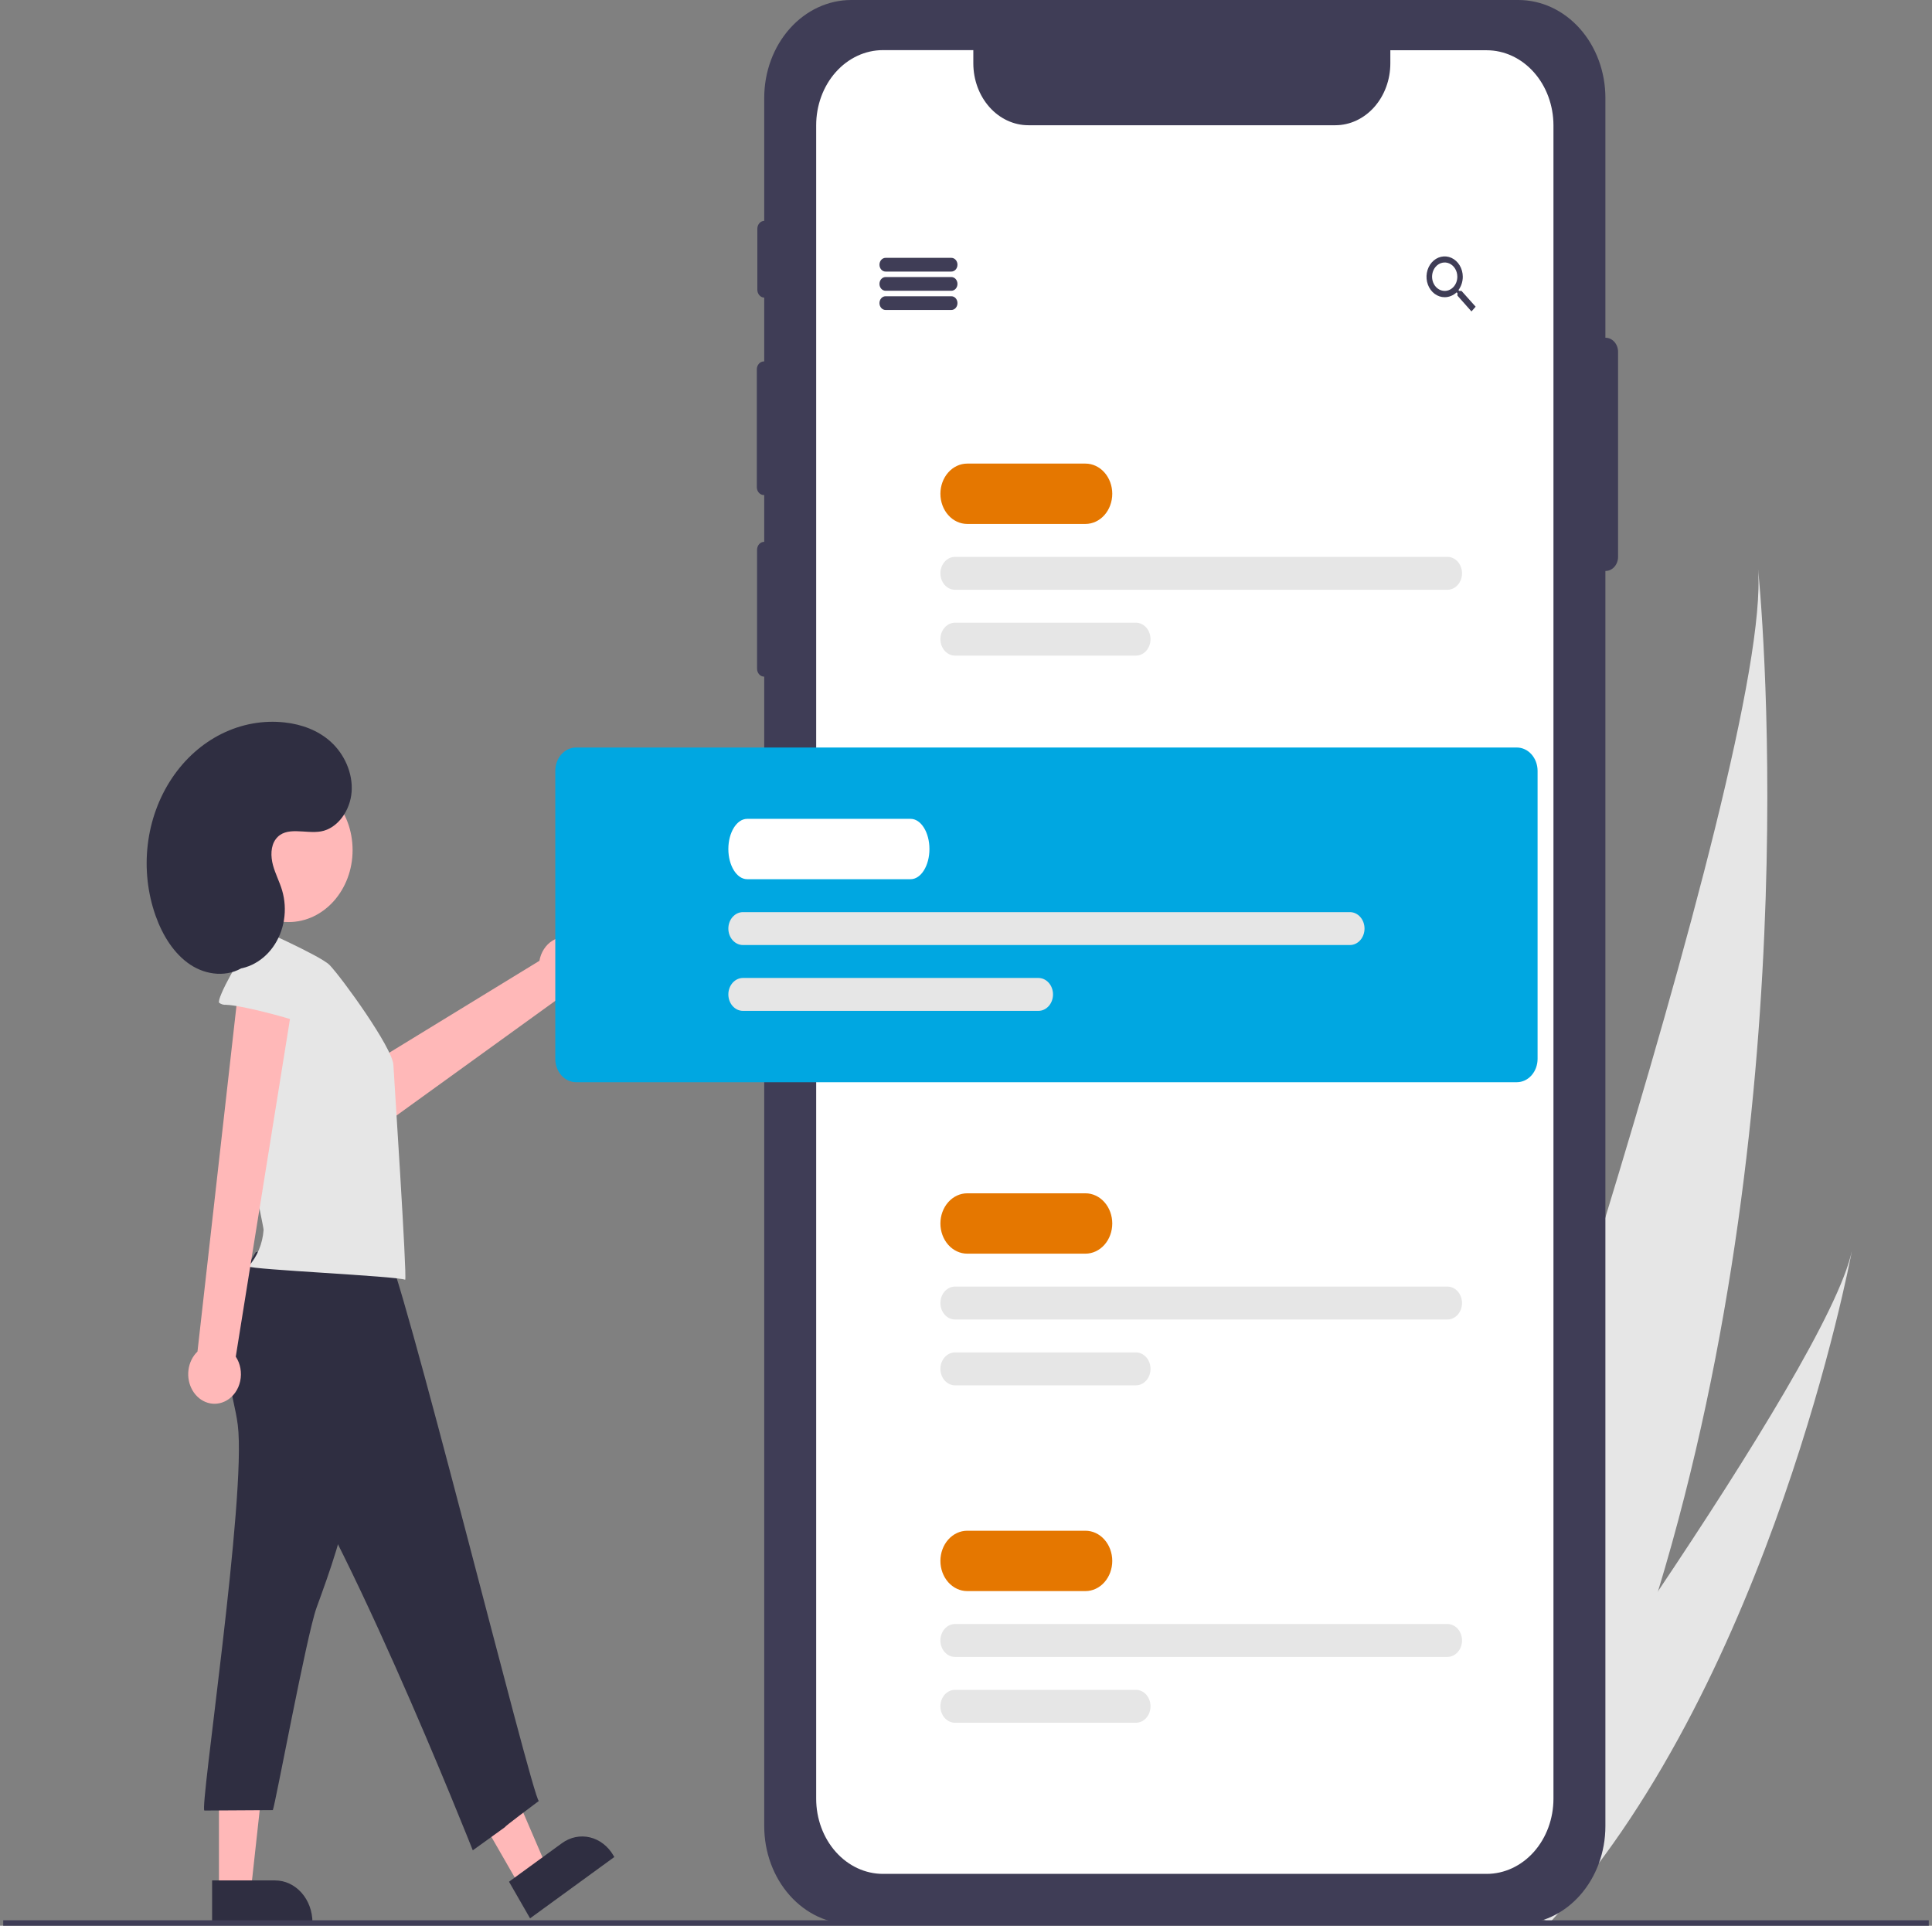 <svg width="301" height="300" viewBox="0 0 301 300" fill="none" xmlns="http://www.w3.org/2000/svg">
<rect x="0" y="0" width="301" height="300" fill="#808080" stroke="none"/>
<g clip-path="url(#clip0_21_5383)">
<path d="M258.319 247.88C253.257 264.565 246.747 281.213 238.408 297.059C238.223 297.416 238.035 297.766 237.847 298.121L217.2 290.771C217.319 290.435 217.449 290.058 217.589 289.647C225.917 265.412 276.158 117.75 273.903 88.636C274.146 91.019 282.006 169.885 258.319 247.88Z" fill="#E6E6E6"/>
<path d="M242.391 298.477C242.11 298.8 241.822 299.12 241.532 299.434L226.044 293.919C226.253 293.634 226.497 293.298 226.778 292.919C231.365 286.614 245.002 267.739 258.319 247.88C272.63 226.538 286.573 204.062 288.527 194.826C288.135 196.926 275.913 260.857 242.391 298.477Z" fill="#E6E6E6"/>
<path d="M250.133 52.614C250.127 52.614 250.122 52.615 250.116 52.616V15.252C250.116 11.207 248.688 7.328 246.146 4.467C243.604 1.607 240.157 0 236.563 0H132.618C129.024 0 125.576 1.607 123.035 4.467C120.493 7.328 119.065 11.207 119.065 15.252V34.407C118.778 34.414 118.505 34.547 118.304 34.777C118.103 35.008 117.991 35.318 117.99 35.641V45.129C117.991 45.452 118.103 45.762 118.304 45.992C118.505 46.223 118.778 46.356 119.065 46.363V56.302H119.01C118.866 56.302 118.723 56.334 118.589 56.396C118.456 56.458 118.335 56.549 118.233 56.664C118.131 56.779 118.05 56.915 117.994 57.066C117.939 57.216 117.911 57.377 117.911 57.539V75.885C117.911 76.048 117.939 76.209 117.994 76.359C118.05 76.509 118.131 76.645 118.233 76.76C118.335 76.875 118.456 76.966 118.589 77.028C118.723 77.09 118.866 77.122 119.01 77.122H119.065V84.409H119.048C118.904 84.409 118.761 84.441 118.627 84.503C118.494 84.565 118.373 84.656 118.271 84.771C118.169 84.886 118.088 85.022 118.032 85.173C117.977 85.323 117.949 85.484 117.949 85.646V104.172C117.949 104.334 117.977 104.495 118.032 104.645C118.088 104.795 118.169 104.932 118.271 105.047C118.373 105.161 118.494 105.253 118.627 105.315C118.761 105.377 118.904 105.409 119.048 105.409H119.065V284.482C119.065 288.527 120.493 292.406 123.035 295.267C125.576 298.127 129.024 299.734 132.618 299.734H236.563C240.157 299.734 243.604 298.127 246.146 295.267C248.688 292.406 250.116 288.527 250.116 284.482V88.945C250.122 88.945 250.127 88.947 250.133 88.947C250.39 88.947 250.644 88.89 250.882 88.78C251.119 88.669 251.335 88.507 251.517 88.302C251.699 88.097 251.843 87.855 251.941 87.587C252.04 87.32 252.09 87.034 252.09 86.744V54.817C252.09 54.232 251.884 53.672 251.517 53.259C251.15 52.846 250.652 52.614 250.133 52.614Z" fill="#3F3D56"/>
<path d="M242.024 19.521V280.208C242.023 283.314 240.925 286.292 238.974 288.488C237.022 290.684 234.375 291.918 231.615 291.918H137.567C134.807 291.918 132.16 290.684 130.208 288.488C128.256 286.292 127.159 283.314 127.158 280.208V19.521C127.158 16.415 128.254 13.435 130.206 11.239C132.158 9.042 134.806 7.808 137.567 7.808H151.64V9.863C151.641 12.421 152.544 14.874 154.151 16.682C155.759 18.491 157.938 19.508 160.211 19.509H208.059C210.329 19.503 212.504 18.484 214.107 16.676C215.71 14.868 216.611 12.418 216.611 9.863V7.829H231.615C234.372 7.829 237.017 9.06 238.968 11.252C240.92 13.444 242.018 16.418 242.024 19.521Z" fill="white"/>
<path d="M89.517 146.276C88.961 146.033 88.364 145.931 87.769 145.976C87.174 146.021 86.595 146.213 86.073 146.537C85.551 146.861 85.098 147.311 84.747 147.853C84.395 148.395 84.154 149.018 84.04 149.677L50.526 170.185L56.418 177.648L87.542 155.169C88.538 155.312 89.546 155.039 90.375 154.401C91.204 153.764 91.796 152.806 92.04 151.71C92.283 150.613 92.161 149.455 91.696 148.453C91.231 147.452 90.456 146.677 89.517 146.276Z" fill="#FFB8B8"/>
<path d="M80.969 293.829L85.145 290.789L76.714 271.215L70.55 275.701L80.969 293.829Z" fill="#FFB8B8"/>
<path d="M95.708 289.29L82.583 298.844L79.303 293.137L87.546 287.137C88.841 286.194 90.415 285.869 91.923 286.233C93.43 286.597 94.748 287.62 95.585 289.077L95.708 289.29Z" fill="#2F2E41"/>
<path d="M34.112 294.535H39.085L41.452 272.946H34.112V294.535Z" fill="#FFB8B8"/>
<path d="M48.678 299.733H33.046V292.937H42.864C43.627 292.937 44.383 293.106 45.089 293.435C45.794 293.764 46.435 294.246 46.975 294.853C47.515 295.461 47.943 296.182 48.235 296.976C48.527 297.769 48.678 298.62 48.678 299.479V299.733Z" fill="#2F2E41"/>
<path d="M148.222 42.305H137.968C137.717 42.305 137.475 42.192 137.297 41.992C137.119 41.791 137.019 41.52 137.019 41.236C137.019 40.953 137.119 40.681 137.297 40.481C137.475 40.281 137.717 40.168 137.968 40.168H148.222C148.473 40.168 148.715 40.281 148.893 40.481C149.071 40.681 149.171 40.953 149.171 41.236C149.171 41.52 149.071 41.791 148.893 41.992C148.715 42.192 148.473 42.305 148.222 42.305Z" fill="#3F3D56"/>
<path d="M148.222 45.296H137.968C137.717 45.296 137.475 45.183 137.297 44.983C137.119 44.783 137.019 44.511 137.019 44.228C137.019 43.944 137.119 43.672 137.297 43.472C137.475 43.272 137.717 43.159 137.968 43.159H148.222C148.473 43.159 148.715 43.272 148.893 43.472C149.071 43.672 149.171 43.944 149.171 44.228C149.171 44.511 149.071 44.783 148.893 44.983C148.715 45.183 148.473 45.296 148.222 45.296Z" fill="#3F3D56"/>
<path d="M148.222 48.288H137.968C137.717 48.288 137.475 48.176 137.297 47.975C137.119 47.775 137.019 47.503 137.019 47.22C137.019 46.936 137.119 46.665 137.297 46.464C137.475 46.264 137.717 46.151 137.968 46.151H148.222C148.473 46.151 148.715 46.264 148.893 46.464C149.071 46.665 149.171 46.936 149.171 47.22C149.171 47.503 149.071 47.775 148.893 47.975C148.715 48.176 148.473 48.288 148.222 48.288Z" fill="#3F3D56"/>
<path d="M227.699 45.318H227.354L227.221 45.194C227.657 44.608 227.897 43.868 227.897 43.104C227.894 42.475 227.725 41.861 227.412 41.34C227.099 40.819 226.656 40.414 226.139 40.177C225.621 39.939 225.053 39.88 224.505 40.006C223.958 40.132 223.456 40.438 223.063 40.885C222.67 41.332 222.404 41.9 222.297 42.517C222.191 43.135 222.25 43.774 222.467 44.353C222.684 44.933 223.048 45.428 223.514 45.774C223.981 46.121 224.528 46.304 225.087 46.3C225.764 46.295 226.418 46.026 226.94 45.54L227.069 45.664V46.057L229.249 48.514L229.902 47.779L227.699 45.318ZM225.087 45.318C224.698 45.319 224.317 45.191 223.992 44.949C223.668 44.707 223.415 44.363 223.265 43.959C223.114 43.555 223.074 43.11 223.148 42.68C223.223 42.251 223.409 41.855 223.683 41.544C223.957 41.234 224.306 41.021 224.688 40.934C225.069 40.847 225.465 40.889 225.825 41.055C226.185 41.221 226.493 41.504 226.71 41.867C226.928 42.23 227.045 42.657 227.046 43.095L227.046 43.104C227.048 43.393 226.998 43.679 226.902 43.947C226.805 44.215 226.662 44.458 226.481 44.664C226.301 44.869 226.086 45.033 225.849 45.145C225.613 45.257 225.359 45.316 225.102 45.318C225.097 45.318 225.092 45.318 225.087 45.318Z" fill="#3F3D56"/>
<path d="M169.11 81.621H150.69C149.582 81.621 148.52 81.126 147.736 80.245C146.953 79.363 146.513 78.167 146.513 76.921C146.513 75.674 146.953 74.478 147.736 73.597C148.52 72.715 149.582 72.22 150.69 72.22H169.11C170.218 72.22 171.28 72.715 172.063 73.597C172.847 74.478 173.287 75.674 173.287 76.921C173.287 78.167 172.847 79.363 172.063 80.245C171.28 81.126 170.218 81.621 169.11 81.621Z" fill="#E57700"/>
<path d="M225.5 91.878H148.791C148.187 91.878 147.607 91.608 147.18 91.127C146.753 90.646 146.513 89.994 146.513 89.314C146.513 88.634 146.753 87.982 147.18 87.501C147.607 87.02 148.187 86.75 148.791 86.75H225.5C226.104 86.75 226.684 87.02 227.111 87.501C227.538 87.982 227.779 88.634 227.779 89.314C227.779 89.994 227.538 90.646 227.111 91.127C226.684 91.608 226.104 91.878 225.5 91.878Z" fill="#E6E6E6"/>
<path d="M176.968 102.134H148.791C148.187 102.134 147.607 101.864 147.18 101.383C146.753 100.902 146.513 100.25 146.513 99.57C146.513 98.89 146.753 98.238 147.18 97.757C147.607 97.276 148.187 97.006 148.791 97.006H176.968C177.573 97.006 178.152 97.276 178.58 97.757C179.007 98.238 179.247 98.89 179.247 99.57C179.247 100.25 179.007 100.902 178.58 101.383C178.152 101.864 177.573 102.134 176.968 102.134Z" fill="#E6E6E6"/>
<path d="M169.11 195.298H150.69C149.582 195.298 148.52 194.803 147.736 193.921C146.953 193.04 146.513 191.844 146.513 190.597C146.513 189.351 146.953 188.155 147.736 187.273C148.52 186.392 149.582 185.896 150.69 185.896H169.11C170.218 185.896 171.28 186.392 172.063 187.273C172.847 188.155 173.287 189.351 173.287 190.597C173.287 191.844 172.847 193.04 172.063 193.921C171.28 194.803 170.218 195.298 169.11 195.298Z" fill="#E57700"/>
<path d="M225.5 205.554H148.791C148.187 205.554 147.607 205.284 147.18 204.803C146.753 204.322 146.513 203.67 146.513 202.99C146.513 202.31 146.753 201.658 147.18 201.177C147.607 200.696 148.187 200.426 148.791 200.426H225.5C226.104 200.426 226.684 200.696 227.111 201.177C227.538 201.658 227.779 202.31 227.779 202.99C227.779 203.67 227.538 204.322 227.111 204.803C226.684 205.284 226.104 205.554 225.5 205.554Z" fill="#E6E6E6"/>
<path d="M176.968 215.811H148.791C148.187 215.811 147.607 215.541 147.18 215.06C146.753 214.579 146.513 213.927 146.513 213.247C146.513 212.567 146.753 211.915 147.18 211.434C147.607 210.953 148.187 210.683 148.791 210.683H176.968C177.573 210.683 178.152 210.953 178.58 211.434C179.007 211.915 179.247 212.567 179.247 213.247C179.247 213.927 179.007 214.579 178.58 215.06C178.152 215.541 177.573 215.811 176.968 215.811Z" fill="#E6E6E6"/>
<path d="M169.11 247.863H150.69C149.582 247.863 148.52 247.367 147.736 246.486C146.953 245.604 146.513 244.409 146.513 243.162C146.513 241.915 146.953 240.719 147.736 239.838C148.52 238.956 149.582 238.461 150.69 238.461H169.11C170.218 238.461 171.28 238.956 172.063 239.838C172.847 240.719 173.287 241.915 173.287 243.162C173.287 244.409 172.847 245.604 172.063 246.486C171.28 247.367 170.218 247.863 169.11 247.863Z" fill="#E57700"/>
<path d="M225.5 258.119H148.791C148.187 258.119 147.607 257.849 147.18 257.368C146.753 256.888 146.513 256.235 146.513 255.555C146.513 254.875 146.753 254.223 147.18 253.742C147.607 253.261 148.187 252.991 148.791 252.991H225.5C226.104 252.991 226.684 253.261 227.111 253.742C227.538 254.223 227.779 254.875 227.779 255.555C227.779 256.235 227.538 256.888 227.111 257.368C226.684 257.849 226.104 258.119 225.5 258.119Z" fill="#E6E6E6"/>
<path d="M176.968 268.375H148.791C148.187 268.375 147.607 268.105 147.18 267.624C146.753 267.143 146.513 266.491 146.513 265.811C146.513 265.131 146.753 264.479 147.18 263.998C147.607 263.517 148.187 263.247 148.791 263.247H176.968C177.573 263.247 178.152 263.517 178.58 263.998C179.007 264.479 179.247 265.131 179.247 265.811C179.247 266.491 179.007 267.143 178.58 267.624C178.152 268.105 177.573 268.375 176.968 268.375Z" fill="#E6E6E6"/>
<path d="M236.323 168.589H89.74C88.885 168.587 88.064 168.204 87.459 167.523C86.854 166.842 86.514 165.919 86.513 164.956V120.084C86.514 119.121 86.854 118.197 87.459 117.516C88.064 116.835 88.885 116.452 89.74 116.451H236.323C237.179 116.452 237.999 116.835 238.604 117.516C239.209 118.197 239.55 119.121 239.551 120.084V164.956C239.55 165.919 239.209 166.842 238.604 167.523C237.999 168.204 237.179 168.587 236.323 168.589Z" fill="#00A7E1"/>
<path d="M37.044 221.974C38.445 233.038 31.025 282.056 31.849 282.051L42.505 281.987C42.884 281.167 47.775 254.718 49.309 250.474C51.451 244.585 53.612 238.624 54.455 232.333C55.249 226.427 54.858 220.41 54.341 214.465C54.365 214.288 54.352 214.108 54.301 213.938C54.251 213.768 54.166 213.614 54.052 213.489C53.938 213.364 53.8 213.271 53.648 213.218C53.497 213.165 53.336 213.153 53.179 213.183L38.882 212.354C35.935 212.183 35.236 211.457 35.684 214.713C35.996 217.145 36.732 219.512 37.044 221.974Z" fill="#2F2E41"/>
<path d="M39.854 195.071C36.949 199.772 33.903 205.183 34.868 210.811C35.601 215.084 38.494 218.396 41.225 221.495C52.139 233.828 73.659 288.248 73.659 288.248C84.044 280.769 73.412 288.461 83.95 280.555C83.016 280.474 61.792 194.614 60.034 194.499C52.921 193.969 46.784 193.187 39.854 195.071Z" fill="#2F2E41"/>
<path d="M51.344 150.328C49.869 148.847 39.499 144.28 39.499 144.28C39.309 144.252 39.115 144.258 38.926 144.299C38.336 144.467 38.067 145.292 38.193 145.96C38.319 146.627 37.285 157.594 37.019 162.581C36.551 171.285 41.106 191.002 41.066 191.605C40.91 193.755 40.074 195.77 38.709 197.285C39.063 197.781 61.594 198.774 63.127 199.361C63.436 198.919 61.382 167.646 61.288 165.879C61.13 163.197 53.292 152.359 51.344 150.328Z" fill="#E6E6E6"/>
<path d="M35.275 218.187C35.808 217.888 36.278 217.461 36.649 216.936C37.02 216.41 37.285 215.8 37.424 215.147C37.563 214.495 37.573 213.816 37.454 213.158C37.335 212.5 37.089 211.88 36.733 211.341L46.239 152.135L37.369 152.004L30.767 210.551C30.002 211.283 29.502 212.305 29.362 213.424C29.222 214.543 29.451 215.681 30.007 216.622C30.562 217.563 31.406 218.242 32.376 218.531C33.347 218.819 34.378 218.697 35.275 218.187Z" fill="#FFB8B8"/>
<path d="M35.198 156.528C34.828 156.558 34.46 156.45 34.15 156.221C33.622 155.712 37.928 147.93 38.779 147.814C41.547 147.455 44.395 147.336 47.08 148.178C49.765 149.02 52.29 150.934 53.49 153.768C53.992 154.947 50.358 160.883 48.706 160.011C46.727 158.968 37.803 156.601 35.198 156.528Z" fill="#E6E6E6"/>
<path d="M44.969 143.642C50.472 143.642 54.933 138.622 54.933 132.429C54.933 126.236 50.472 121.216 44.969 121.216C39.466 121.216 35.005 126.236 35.005 132.429C35.005 138.622 39.466 143.642 44.969 143.642Z" fill="#FFB8B8"/>
<path d="M35.182 150.969C36.567 151.132 37.966 150.901 39.251 150.299C40.536 149.696 41.666 148.741 42.538 147.519C43.41 146.298 43.996 144.85 44.243 143.308C44.489 141.766 44.388 140.179 43.949 138.693C43.552 137.351 42.889 136.121 42.526 134.768C42.163 133.414 42.153 131.814 42.959 130.729C44.535 128.606 47.572 129.941 50.001 129.519C52.59 129.069 54.576 126.274 54.783 123.336C54.99 120.398 53.629 117.49 51.603 115.622C49.577 113.753 46.964 112.833 44.358 112.545C41.01 112.175 37.634 112.781 34.555 114.305C31.475 115.829 28.797 118.219 26.776 121.246C24.756 124.272 23.462 127.834 23.019 131.586C22.577 135.339 23 139.156 24.248 142.672C25.337 145.738 27.116 148.594 29.643 150.274C32.169 151.953 35.507 152.276 38.025 150.58" fill="#2F2E41"/>
<path d="M141.871 136.964H116.407C114.79 136.964 113.475 134.856 113.475 132.263C113.475 129.671 114.79 127.562 116.407 127.562H141.871C143.488 127.562 144.804 129.671 144.804 132.263C144.804 134.856 143.488 136.964 141.871 136.964Z" fill="white"/>
<path d="M210.31 147.22H115.753C115.149 147.22 114.569 146.95 114.142 146.469C113.715 145.988 113.475 145.336 113.475 144.656C113.475 143.976 113.715 143.324 114.142 142.843C114.569 142.362 115.149 142.092 115.753 142.092H210.31C210.914 142.092 211.494 142.362 211.921 142.843C212.348 143.324 212.589 143.976 212.589 144.656C212.589 145.336 212.348 145.988 211.921 146.469C211.494 146.95 210.914 147.22 210.31 147.22Z" fill="#E6E6E6"/>
<path d="M161.778 157.477H115.753C115.149 157.477 114.569 157.207 114.142 156.726C113.715 156.245 113.475 155.593 113.475 154.913C113.475 154.233 113.715 153.581 114.142 153.1C114.569 152.619 115.149 152.349 115.753 152.349H161.778C162.383 152.349 162.962 152.619 163.39 153.1C163.817 153.581 164.057 154.233 164.057 154.913C164.057 155.593 163.817 156.245 163.39 156.726C162.962 157.207 162.383 157.477 161.778 157.477Z" fill="#E6E6E6"/>
<path d="M300.5 299.146H0.5V300H300.5V299.146Z" fill="#3F3D56"/>
</g>
<defs>
<clipPath id="clip0_21_5383">
<rect width="300" height="300" fill="white" transform="translate(0.5)"/>
</clipPath>
</defs>
</svg>
